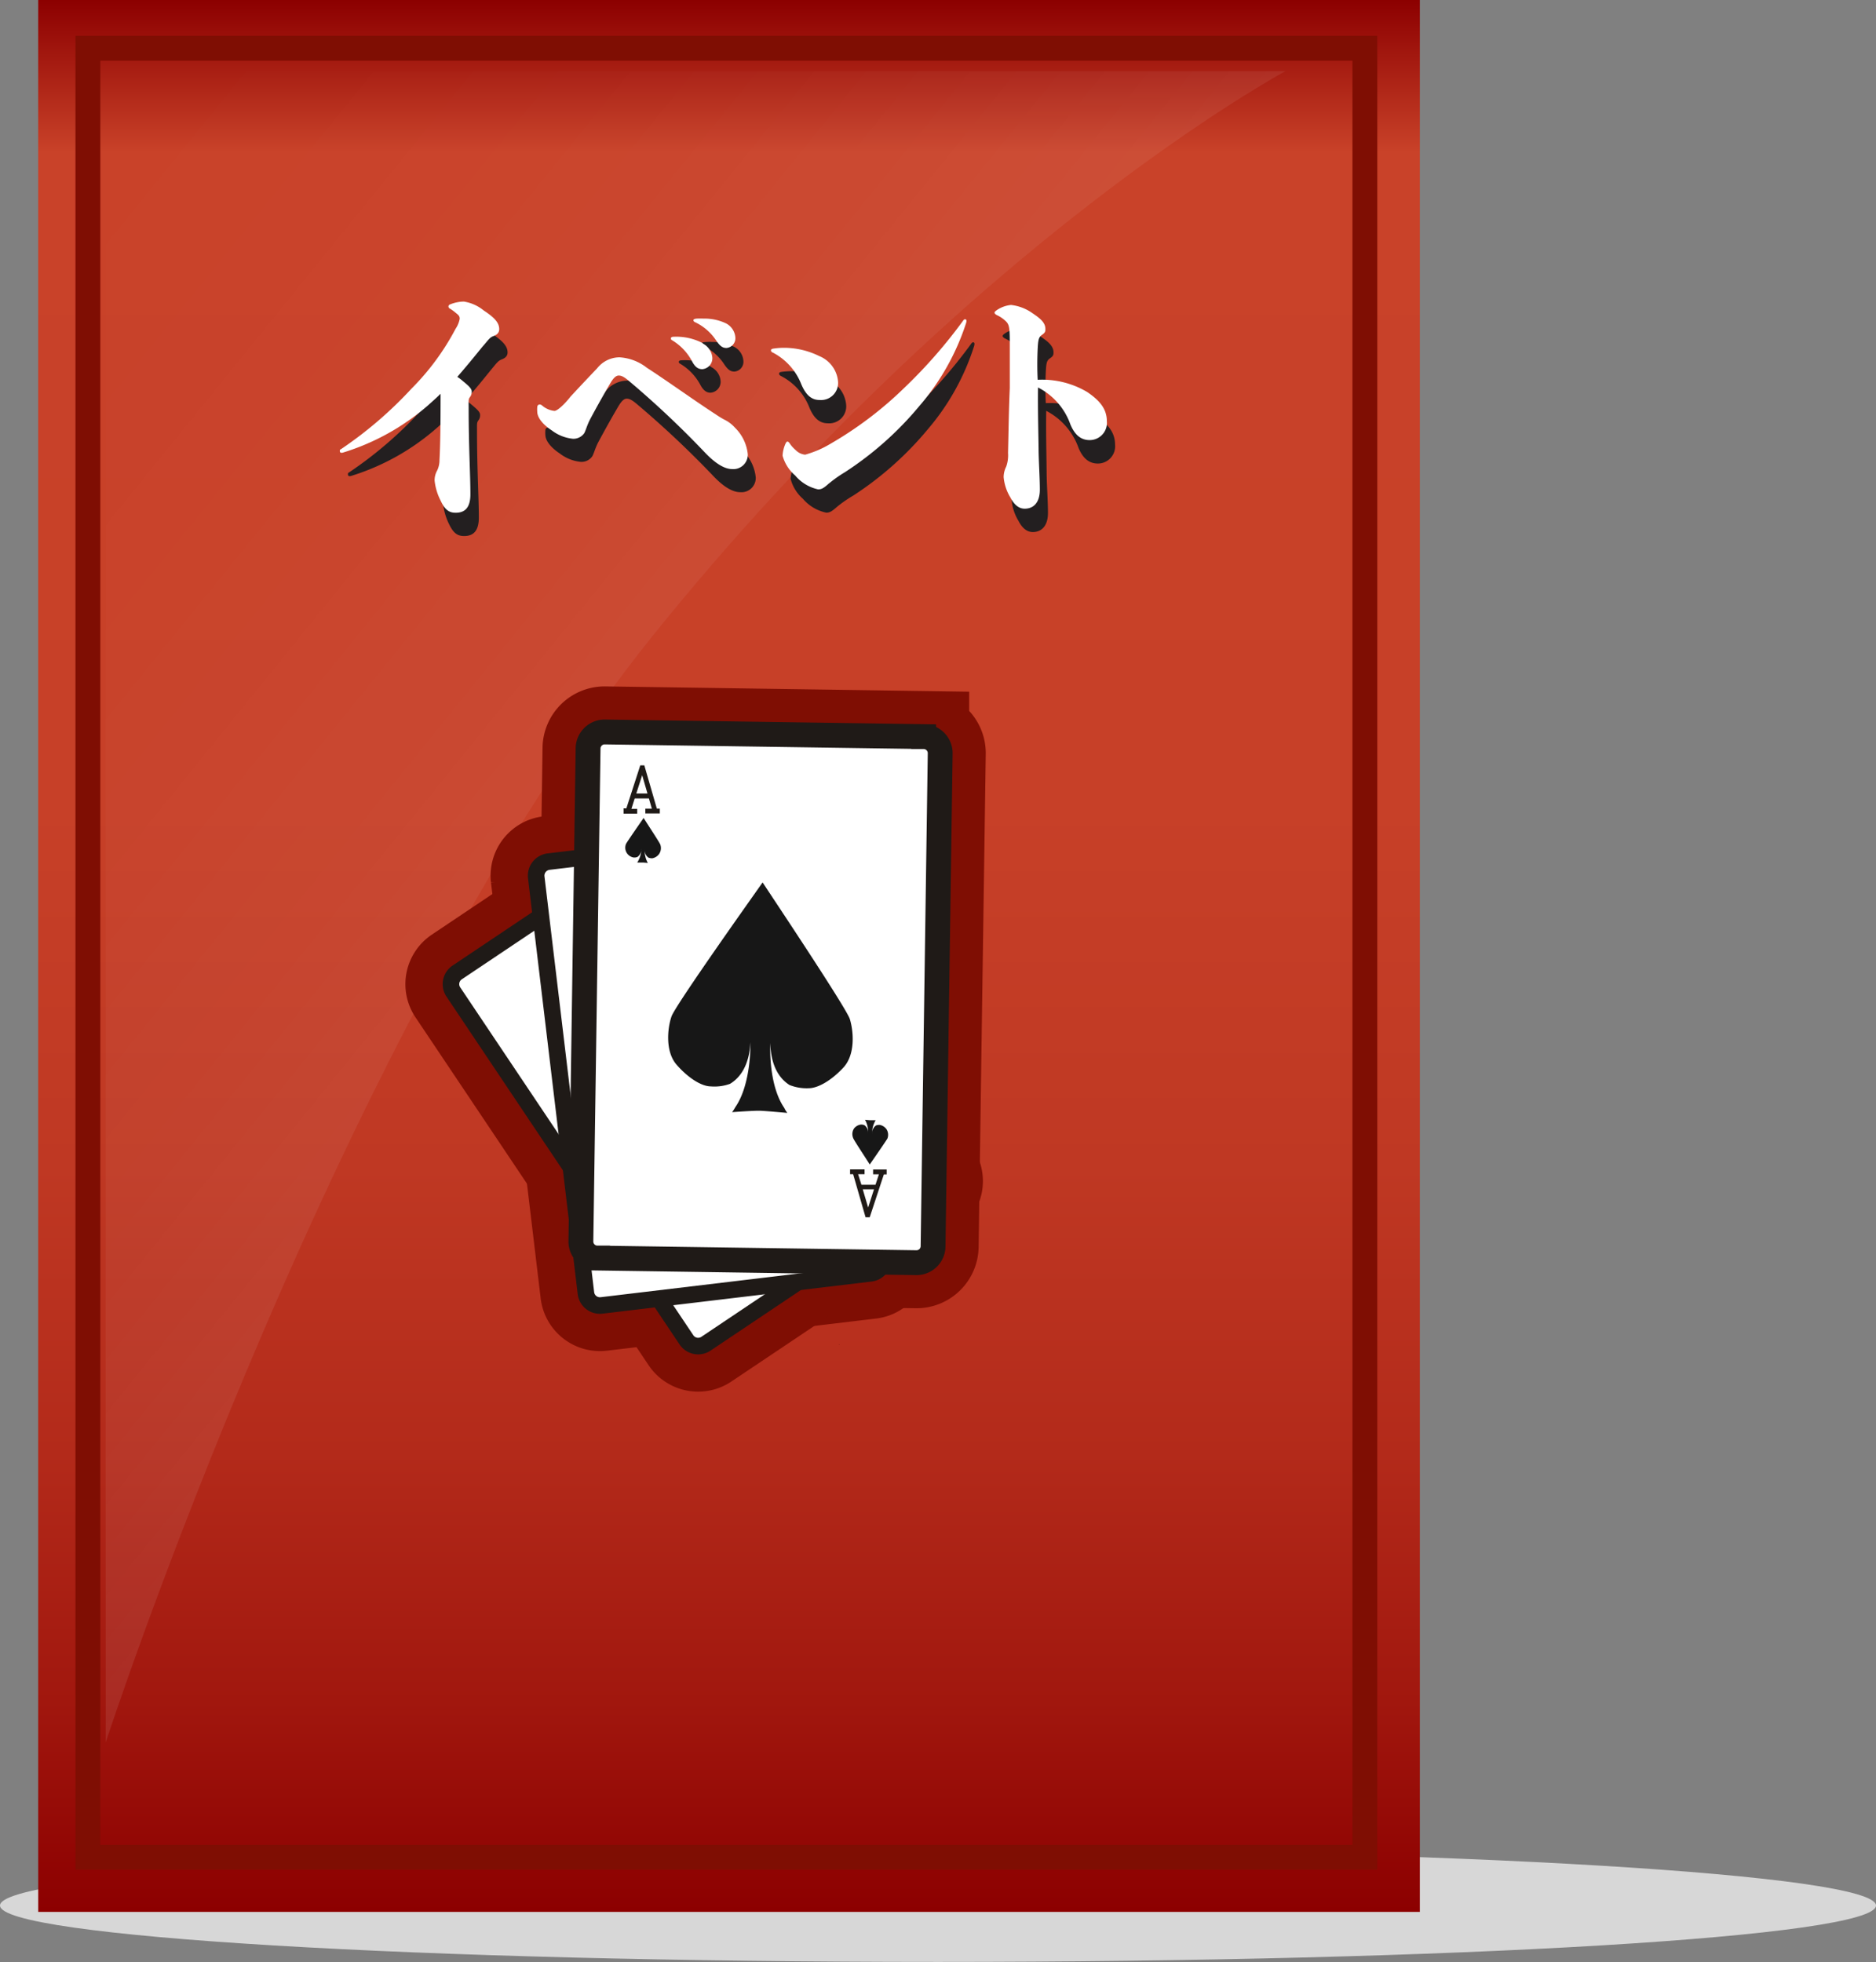 <?xml version="1.0" encoding="UTF-8"?>
<svg xmlns="http://www.w3.org/2000/svg" onmouseup="{ if(window.parent.document.onmouseup) window.parent.document.onmouseup(arguments[0]);}" viewBox="0 0 226.49 236.84" xmlns:xlink="http://www.w3.org/1999/xlink"><rect x="0" y="0" width="226.49" height="236.84" fill="#808080" stroke="none"/><defs><style>.cls-1{isolation:isolate;}.cls-2{fill:#d7d7d7;}.cls-3{fill:url(#linear-gradient);}.cls-4{fill:none;}.cls-4,.cls-9{stroke:#7f0e03;}.cls-10,.cls-11,.cls-4,.cls-9{stroke-miterlimit:10;}.cls-11,.cls-4{stroke-width:3px;}.cls-5{fill:#c69c6d;}.cls-6{opacity:0.09;mix-blend-mode:overlay;fill:url(#linear-gradient-2);}.cls-7{fill:#231f20;}.cls-10,.cls-11,.cls-8{fill:#fff;}.cls-9{fill:#7f0e03;stroke-width:11px;}.cls-10,.cls-11,.cls-12,.cls-13,.cls-9{fill-rule:evenodd;}.cls-10,.cls-11{stroke:#1f1a17;}.cls-10{stroke-width:2px;}.cls-12{fill:#1f1a17;}.cls-13{fill:#171717;}</style><linearGradient gradientUnits="userSpaceOnUse" x2="88.01" y1="230.77" x1="88.01" id="linear-gradient"><stop stop-color="#8c0000" offset="0"/><stop stop-color="#a1170e" offset="0.11"/><stop stop-color="#b32a1a" offset="0.24"/><stop stop-color="#bf3823" offset="0.39"/><stop stop-color="#c74028" offset="0.58"/><stop stop-color="#c94229" offset="0.92"/><stop stop-color="#8c0000" offset="1"/></linearGradient><linearGradient gradientUnits="userSpaceOnUse" y2="34.68" x2="-8.37" y1="114.58" x1="90.29" id="linear-gradient-2"><stop stop-color="#fff" offset="0"/><stop stop-opacity="0.91" stop-color="#fff" offset="0.05"/><stop stop-opacity="0.67" stop-color="#fff" offset="0.2"/><stop stop-opacity="0.47" stop-color="#fff" offset="0.35"/><stop stop-opacity="0.3" stop-color="#fff" offset="0.5"/><stop stop-opacity="0.17" stop-color="#fff" offset="0.64"/><stop stop-opacity="0.08" stop-color="#fff" offset="0.77"/><stop stop-opacity="0.02" stop-color="#fff" offset="0.9"/><stop stop-opacity="0" stop-color="#fff" offset="1"/></linearGradient></defs><g class="cls-1"><g data-name="Layer 2" id="Layer_2"><g data-name="roles meetings events placards jp" id="roles_meetings_events_placards_jp"><g data-name="events placard jp" id="events_placard_jp"><path data-cppathid="10000" d="M226.49,230c0,3.76-50.7,6.81-113.25,6.81S0,233.79,0,230s50.7-6.81,113.24-6.81S226.49,226.27,226.49,230Z" class="cls-2"/><rect data-cppathid="10001" height="230.77" width="166.81" x="4.61" class="cls-3"/><rect data-cppathid="10002" height="218.36" width="154.17" y="5.82" x="10.61" class="cls-4"/><path data-cppathid="10003" d="M86.94,163.52a4.31,4.31,0,0,0,.67.07l.07-.11Z" class="cls-5"/><path data-cppathid="10004" d="M78.46,157.22a2.46,2.46,0,0,0,0-.26l0,0Z"/><path data-cppathid="10005" d="M101.17,162.23h0Z"/><path data-cppathid="10006" d="M101.3,162.33c-.06-.1,0,0,0-.11A.25.25,0,0,1,101.3,162.33Z"/><path data-cppathid="10007" d="M99.69,166.52h0Z"/><path data-cppathid="10008" d="M86.55,163.8l-.07,0Z"/><path data-cppathid="10009" d="M97,166.14s0,0,0,0S97,166.12,97,166.14Z"/><path data-cppathid="10010" d="M82.71,163.41s.07,0,.14,0Z"/><path data-cppathid="10011" d="M80.63,163.87l-.22.07Z"/><path data-cppathid="10012" d="M79.53,163.76c.18,0,.62,0,.56.07s0,0-.14.08-.4-.08-.42-.14Z"/><path data-cppathid="10013" d="M78,164.17a.88.88,0,0,1,.53-.18C77.68,164.21,79,164,78,164.17Z"/><path data-cppathid="10014" d="M77,168.84v0Z"/><path data-cppathid="10015" d="M78.86,76.67c-37.85,47-66.1,133.65-66.1,133.65V8.59H155.19S117.25,29,78.86,76.67Z" class="cls-6"/><path data-cppathid="10016" d="M54.16,50.35c-.49.49-1,.93-1.52,1.39a28.37,28.37,0,0,1-10.26,5.71c-.25.06-.37,0-.37-.19s0-.15.15-.25a48.21,48.21,0,0,0,8.5-7.28A30.32,30.32,0,0,0,56,42.5a3.14,3.14,0,0,0,.5-1.21c0-.31-.13-.43-.47-.71a7.17,7.17,0,0,0-.68-.5.3.3,0,0,1-.22-.28c0-.09.06-.18.22-.24A4.5,4.5,0,0,1,57,39.22a5.07,5.07,0,0,1,2.39,1.05c1,.71,1.89,1.36,1.89,2.26,0,.38-.19.65-.68.84s-.62.43-1.37,1.33c-1,1.24-2,2.45-3,3.6a7.35,7.35,0,0,1,.65.5c.71.59,1.08.93,1.08,1.27a1,1,0,0,1-.21.68c-.19.28-.16.37-.16,1.36,0,4.56.22,8,.22,10.36,0,1.64-.68,2.23-1.77,2.23-.81,0-1.3-.34-1.83-1.45a7.1,7.1,0,0,1-.71-2.45,2.29,2.29,0,0,1,.31-1.21A3.23,3.23,0,0,0,54,58.31c.09-1.82.12-4.52.12-7.53Z" class="cls-7"/><path data-cppathid="10017" d="M73.07,47.28a3.41,3.41,0,0,1,2.7-1.34,6,6,0,0,1,3.31,1.27c2.36,1.52,5.86,4.07,8.28,5.59.38.24.69.43,1,.62a4.12,4.12,0,0,1,1.33,1,5.19,5.19,0,0,1,1.55,3.19,1.72,1.72,0,0,1-1.86,1.8c-1,0-2.14-.74-3.41-2.11a117.09,117.09,0,0,0-9-8.46c-.68-.59-1-.72-1.3-.72s-.59.22-1,.9c-.59,1-1.49,2.58-2.45,4.37-.37.72-.49,1.28-.71,1.68a1.58,1.58,0,0,1-1.36.68,4.9,4.9,0,0,1-2.55-1c-.86-.56-1.76-1.43-1.76-2.29a3.35,3.35,0,0,1,0-.5c0-.25.15-.34.31-.34a.54.54,0,0,1,.25.09,2.61,2.61,0,0,0,1.52.68c.3,0,1.11-.68,2-1.73C71.12,49.32,72.2,48.18,73.07,47.28Zm12.74-3A2.08,2.08,0,0,1,87,46a1.32,1.32,0,0,1-1.21,1.4c-.43,0-.8-.19-1.18-.84a6.56,6.56,0,0,0-2.45-2.63c-.15-.07-.21-.16-.21-.25s.09-.19.31-.19A6.69,6.69,0,0,1,85.81,44.24Zm0-3a6,6,0,0,1,2.64.5,2.06,2.06,0,0,1,1.3,1.77,1.18,1.18,0,0,1-1.08,1.3c-.41,0-.72-.13-1.21-.84a6.15,6.15,0,0,0-2.58-2.26.28.28,0,0,1-.21-.25c0-.09.09-.16.28-.19S85.57,41.26,85.84,41.26Z" class="cls-7"/><path data-cppathid="10018" d="M94.06,45.11c0-.13.09-.19.27-.22a9.73,9.73,0,0,1,1.34-.09,9.61,9.61,0,0,1,4.22,1,3.63,3.63,0,0,1,2.26,3,2.05,2.05,0,0,1-2.23,2.29c-1,0-1.68-.65-2.2-1.89a7.23,7.23,0,0,0-3.42-3.81C94.15,45.32,94.06,45.23,94.06,45.11Zm7,16.06c-.59.52-.86.71-1.3.71a5.06,5.06,0,0,1-2.82-1.67,4.81,4.81,0,0,1-1.49-2.42,4.46,4.46,0,0,1,.34-1.43c.1-.18.16-.28.25-.28s.19.1.28.22a4.77,4.77,0,0,0,.74.84,1.86,1.86,0,0,0,1.12.52,12,12,0,0,0,3.13-1.36,44.89,44.89,0,0,0,8.84-6.7,59.84,59.84,0,0,0,7.13-8.15.25.25,0,0,1,.22-.13c.09,0,.15.07.15.19a1,1,0,0,1-.06.31,28.9,28.9,0,0,1-5.58,10,39.84,39.84,0,0,1-9,8A15,15,0,0,0,101.06,61.17Z" class="cls-7"/><path data-cppathid="10019" d="M126.36,56.92c0,1.43.16,3.47.16,5s-.75,2.3-1.83,2.3c-.75,0-1.31-.53-1.74-1.37a5.73,5.73,0,0,1-.81-2.45,3,3,0,0,1,.31-1.27,4,4,0,0,0,.22-1.64c.06-2.42.09-5.15.22-7.82,0-1.76,0-3.62,0-5.55s-.09-2.2-.59-2.63a3.74,3.74,0,0,0-1-.65c-.16-.1-.25-.19-.25-.28s.09-.19.22-.28a3.75,3.75,0,0,1,1.76-.65,5.5,5.5,0,0,1,2.61,1c.93.62,1.55,1.15,1.55,1.89,0,.28,0,.44-.41.72s-.46.55-.52,1.64c-.06,1.3-.06,2.6,0,3.78a10.77,10.77,0,0,1,6,1.49c1.3.9,2.36,1.89,2.36,3.5a2.08,2.08,0,0,1-2.08,2.3c-1.05,0-1.8-.62-2.33-1.89a8.07,8.07,0,0,0-3.9-4.47C126.27,52.08,126.33,54.38,126.36,56.92Z" class="cls-7"/><path data-cppathid="10020" d="M53.19,47.53c-.5.5-1,.93-1.52,1.4a28.24,28.24,0,0,1-10.27,5.7c-.24.06-.37,0-.37-.18s0-.16.16-.25a48.27,48.27,0,0,0,8.49-7.29A30,30,0,0,0,55,39.69a3.2,3.2,0,0,0,.5-1.21c0-.31-.12-.44-.47-.71a5,5,0,0,0-.68-.5.32.32,0,0,1-.21-.28.28.28,0,0,1,.21-.25A4.55,4.55,0,0,1,56,36.4a5,5,0,0,1,2.38,1.06c1.06.71,1.89,1.36,1.89,2.26,0,.37-.18.65-.68.84S59,41,58.21,41.89c-1,1.24-2,2.45-3,3.6a5.24,5.24,0,0,1,.65.49c.72.59,1.09.93,1.09,1.27a1,1,0,0,1-.22.69c-.19.27-.15.37-.15,1.36,0,4.56.21,8,.21,10.36,0,1.64-.68,2.23-1.77,2.23-.8,0-1.3-.34-1.82-1.46A6.86,6.86,0,0,1,52.47,58a2.42,2.42,0,0,1,.31-1.21,2.88,2.88,0,0,0,.28-1.27c.1-1.83.13-4.53.13-7.53Z" class="cls-8"/><path data-cppathid="10021" d="M72.09,44.46a3.46,3.46,0,0,1,2.7-1.33,5.92,5.92,0,0,1,3.32,1.27C80.47,45.92,84,48.46,86.39,50a10.73,10.73,0,0,0,1,.62,4.18,4.18,0,0,1,1.34,1,5.23,5.23,0,0,1,1.55,3.2,1.74,1.74,0,0,1-1.87,1.8c-1,0-2.13-.75-3.41-2.11a113.63,113.63,0,0,0-9-8.47c-.68-.59-1-.71-1.3-.71s-.59.22-1,.9c-.59,1-1.49,2.57-2.45,4.37-.37.71-.5,1.27-.71,1.68a1.59,1.59,0,0,1-1.37.68,5,5,0,0,1-2.54-1c-.87-.56-1.77-1.43-1.77-2.3a3.23,3.23,0,0,1,0-.49c0-.25.16-.35.31-.35a.54.54,0,0,1,.25.1,2.73,2.73,0,0,0,1.52.68c.31,0,1.12-.68,1.95-1.74C70.14,46.51,71.23,45.36,72.09,44.46Zm12.75-3A2.13,2.13,0,0,1,86,43.16a1.32,1.32,0,0,1-1.21,1.4c-.44,0-.81-.19-1.18-.84a6.53,6.53,0,0,0-2.45-2.64C81,41,81,40.93,81,40.83s.1-.18.31-.18A6.86,6.86,0,0,1,84.84,41.42Zm0-3a6,6,0,0,1,2.63.49,2.09,2.09,0,0,1,1.31,1.77A1.18,1.18,0,0,1,87.72,42c-.4,0-.71-.12-1.21-.83a6.29,6.29,0,0,0-2.57-2.27c-.16-.06-.22-.15-.22-.25s.1-.15.28-.18S84.59,38.45,84.87,38.45Z" class="cls-8"/><path data-cppathid="10022" d="M93.08,42.29c0-.12.09-.18.28-.21a8.24,8.24,0,0,1,1.33-.1,9.61,9.61,0,0,1,4.22,1,3.65,3.65,0,0,1,2.26,3,2.06,2.06,0,0,1-2.23,2.3c-1,0-1.67-.65-2.2-1.9a7.32,7.32,0,0,0-3.41-3.81C93.17,42.51,93.08,42.42,93.08,42.29Zm7,16.06c-.59.53-.87.72-1.3.72A5,5,0,0,1,96,57.39,4.81,4.81,0,0,1,94.48,55a4.11,4.11,0,0,1,.34-1.42c.09-.19.15-.28.25-.28s.18.09.27.22a4,4,0,0,0,.75.83,1.79,1.79,0,0,0,1.12.53,12.65,12.65,0,0,0,3.13-1.36,44.93,44.93,0,0,0,8.83-6.7,60.68,60.68,0,0,0,7.14-8.16.26.26,0,0,1,.21-.12c.1,0,.16.06.16.19a1,1,0,0,1-.06.31A28.93,28.93,0,0,1,111,49a39.87,39.87,0,0,1-9,8A15.16,15.16,0,0,0,100.09,58.35Z" class="cls-8"/><path data-cppathid="10023" d="M125.39,54.11c0,1.42.15,3.47.15,5s-.74,2.29-1.83,2.29c-.74,0-1.3-.53-1.73-1.36a5.68,5.68,0,0,1-.81-2.45,2.86,2.86,0,0,1,.31-1.27,4.09,4.09,0,0,0,.22-1.65c.06-2.41.09-5.14.21-7.81,0-1.77,0-3.63,0-5.55s-.09-2.2-.59-2.64a3.91,3.91,0,0,0-1-.65c-.15-.09-.25-.18-.25-.28s.1-.18.22-.27a3.7,3.7,0,0,1,1.77-.66,5.51,5.51,0,0,1,2.6,1c.93.62,1.55,1.14,1.55,1.89,0,.28,0,.43-.4.71s-.47.56-.53,1.65c-.06,1.3-.06,2.6,0,3.78a10.7,10.7,0,0,1,6,1.49c1.3.9,2.35,1.89,2.35,3.5a2.08,2.08,0,0,1-2.08,2.29c-1.05,0-1.79-.62-2.32-1.89a8,8,0,0,0-3.91-4.46C125.29,49.27,125.35,51.56,125.39,54.11Z" class="cls-8"/><path data-cppathid="10024" d="M73,88.35l38.51.56a2,2,0,0,1,2,2l-.86,59.5a2,2,0,0,1-2,2l-38.52-.56a2,2,0,0,1-2-2L71,90.31A2,2,0,0,1,73,88.35Z" class="cls-9"/><path data-cppathid="10025" d="M66.22,104l32.5-3.88a1.7,1.7,0,0,1,1.88,1.48l6,50.21a1.69,1.69,0,0,1-1.48,1.88l-32.49,3.88a1.71,1.71,0,0,1-1.89-1.48l-6-50.2A1.71,1.71,0,0,1,66.22,104Z" class="cls-9"/><path data-cppathid="10026" d="M55.2,117.38,82.38,99.16a1.7,1.7,0,0,1,2.35.46l28.15,42a1.69,1.69,0,0,1-.47,2.35L85.23,162.19a1.7,1.7,0,0,1-2.35-.46l-28.15-42A1.69,1.69,0,0,1,55.2,117.38Z" class="cls-9"/><path data-cppathid="10027" d="M55.19,117.38,82.38,99.16a1.7,1.7,0,0,1,2.35.46l28.15,42a1.69,1.69,0,0,1-.47,2.35L85.23,162.19a1.7,1.7,0,0,1-2.35-.46l-28.15-42A1.7,1.7,0,0,1,55.19,117.38Z" class="cls-10"/><path data-cppathid="10028" d="M66.22,104l32.5-3.88a1.7,1.7,0,0,1,1.88,1.48l6,50.21a1.69,1.69,0,0,1-1.48,1.88l-32.5,3.88a1.7,1.7,0,0,1-1.88-1.48l-6-50.2A1.71,1.71,0,0,1,66.22,104Z" class="cls-10"/><path data-cppathid="10029" d="M73,88.35l38.51.56a2,2,0,0,1,2,2l-.86,59.5a2,2,0,0,1-2,2l-38.52-.56a2,2,0,0,1-2-2L71,90.31A2,2,0,0,1,73,88.35Z" class="cls-11"/><path data-cppathid="10030" d="M75.28,97.57h.34l1.68-5.19h.49c.5,1.73,1,3.48,1.51,5.22h.36v.58l-1.75,0v-.57h.79l-.36-1.24-1.71,0-.4,1.26h.7l0,.58-1.64,0v-.57Zm2.25-4-.71,2.21,1.35,0Z" class="cls-12"/><path data-cppathid="10031" d="M107.05,141.75h-.34L105,146.93h-.5c-.5-1.72-1-3.47-1.5-5.2l-.37,0v-.58l1.75,0v.58l-.78,0L104,143l1.7,0,.41-1.26h-.7v-.58l1.64,0v.58Zm-2.24,4,.71-2.2-1.36,0Z" class="cls-12"/><path data-cppathid="10032" d="M79.71,101.92c-.09-.26-1.85-2.91-2-3.19v0h0v0c-.2.27-2,2.87-2.13,3.13a1.2,1.2,0,0,0,.91,1.64,1,1,0,0,0,.46-.06,1.13,1.13,0,0,0,.48-1A3.12,3.12,0,0,1,77,104l-.07.11.64,0c.15,0,.65.05.65.05a.35.35,0,0,1-.07-.12,3,3,0,0,1-.31-1.52,1.09,1.09,0,0,0,.45,1,1.28,1.28,0,0,0,.45.08,1.31,1.31,0,0,0,.81-.49A1.25,1.25,0,0,0,79.71,101.92Z" class="cls-13"/><path data-cppathid="10033" d="M102.6,123c-.45-1.38-9.56-15-10.53-16.49v-.14s0,0,0,.07a.78.78,0,0,1,0-.07v.14c-1,1.43-10.52,14.8-11,16.18s-.79,4.22.62,5.83,3,2.6,4.11,2.61a5.49,5.49,0,0,0,2.34-.31c1.14-.69,2.3-2.1,2.46-5,0,0,.13,5-1.82,7.81a6.48,6.48,0,0,1-.39.61s2.59-.19,3.33-.17,3.33.26,3.33.26a3.52,3.52,0,0,1-.37-.61C92.71,130.85,93,125.9,93,125.9c.07,2.9,1.19,4.34,2.31,5.06a5.57,5.57,0,0,0,2.33.39c1.11,0,2.72-.92,4.18-2.49S103.06,124.5,102.6,123Z" class="cls-13"/><path data-cppathid="10034" d="M103,137.36c.08.27,1.85,2.91,2,3.2v0c.2-.28,2-2.88,2.14-3.14a1.25,1.25,0,0,0-.12-1.13,1.29,1.29,0,0,0-.8-.51,1.2,1.2,0,0,0-.45.06,1.12,1.12,0,0,0-.48,1,3.07,3.07,0,0,1,.36-1.51.35.35,0,0,1,.07-.12s-.5,0-.65,0-.64-.05-.64-.05a.47.47,0,0,1,.07.12,3.12,3.12,0,0,1,.31,1.53,1.1,1.1,0,0,0-.45-1,1,1,0,0,0-.45-.07,1.26,1.26,0,0,0-.81.48A1.23,1.23,0,0,0,103,137.36Z" class="cls-13"/></g></g></g></g></svg>